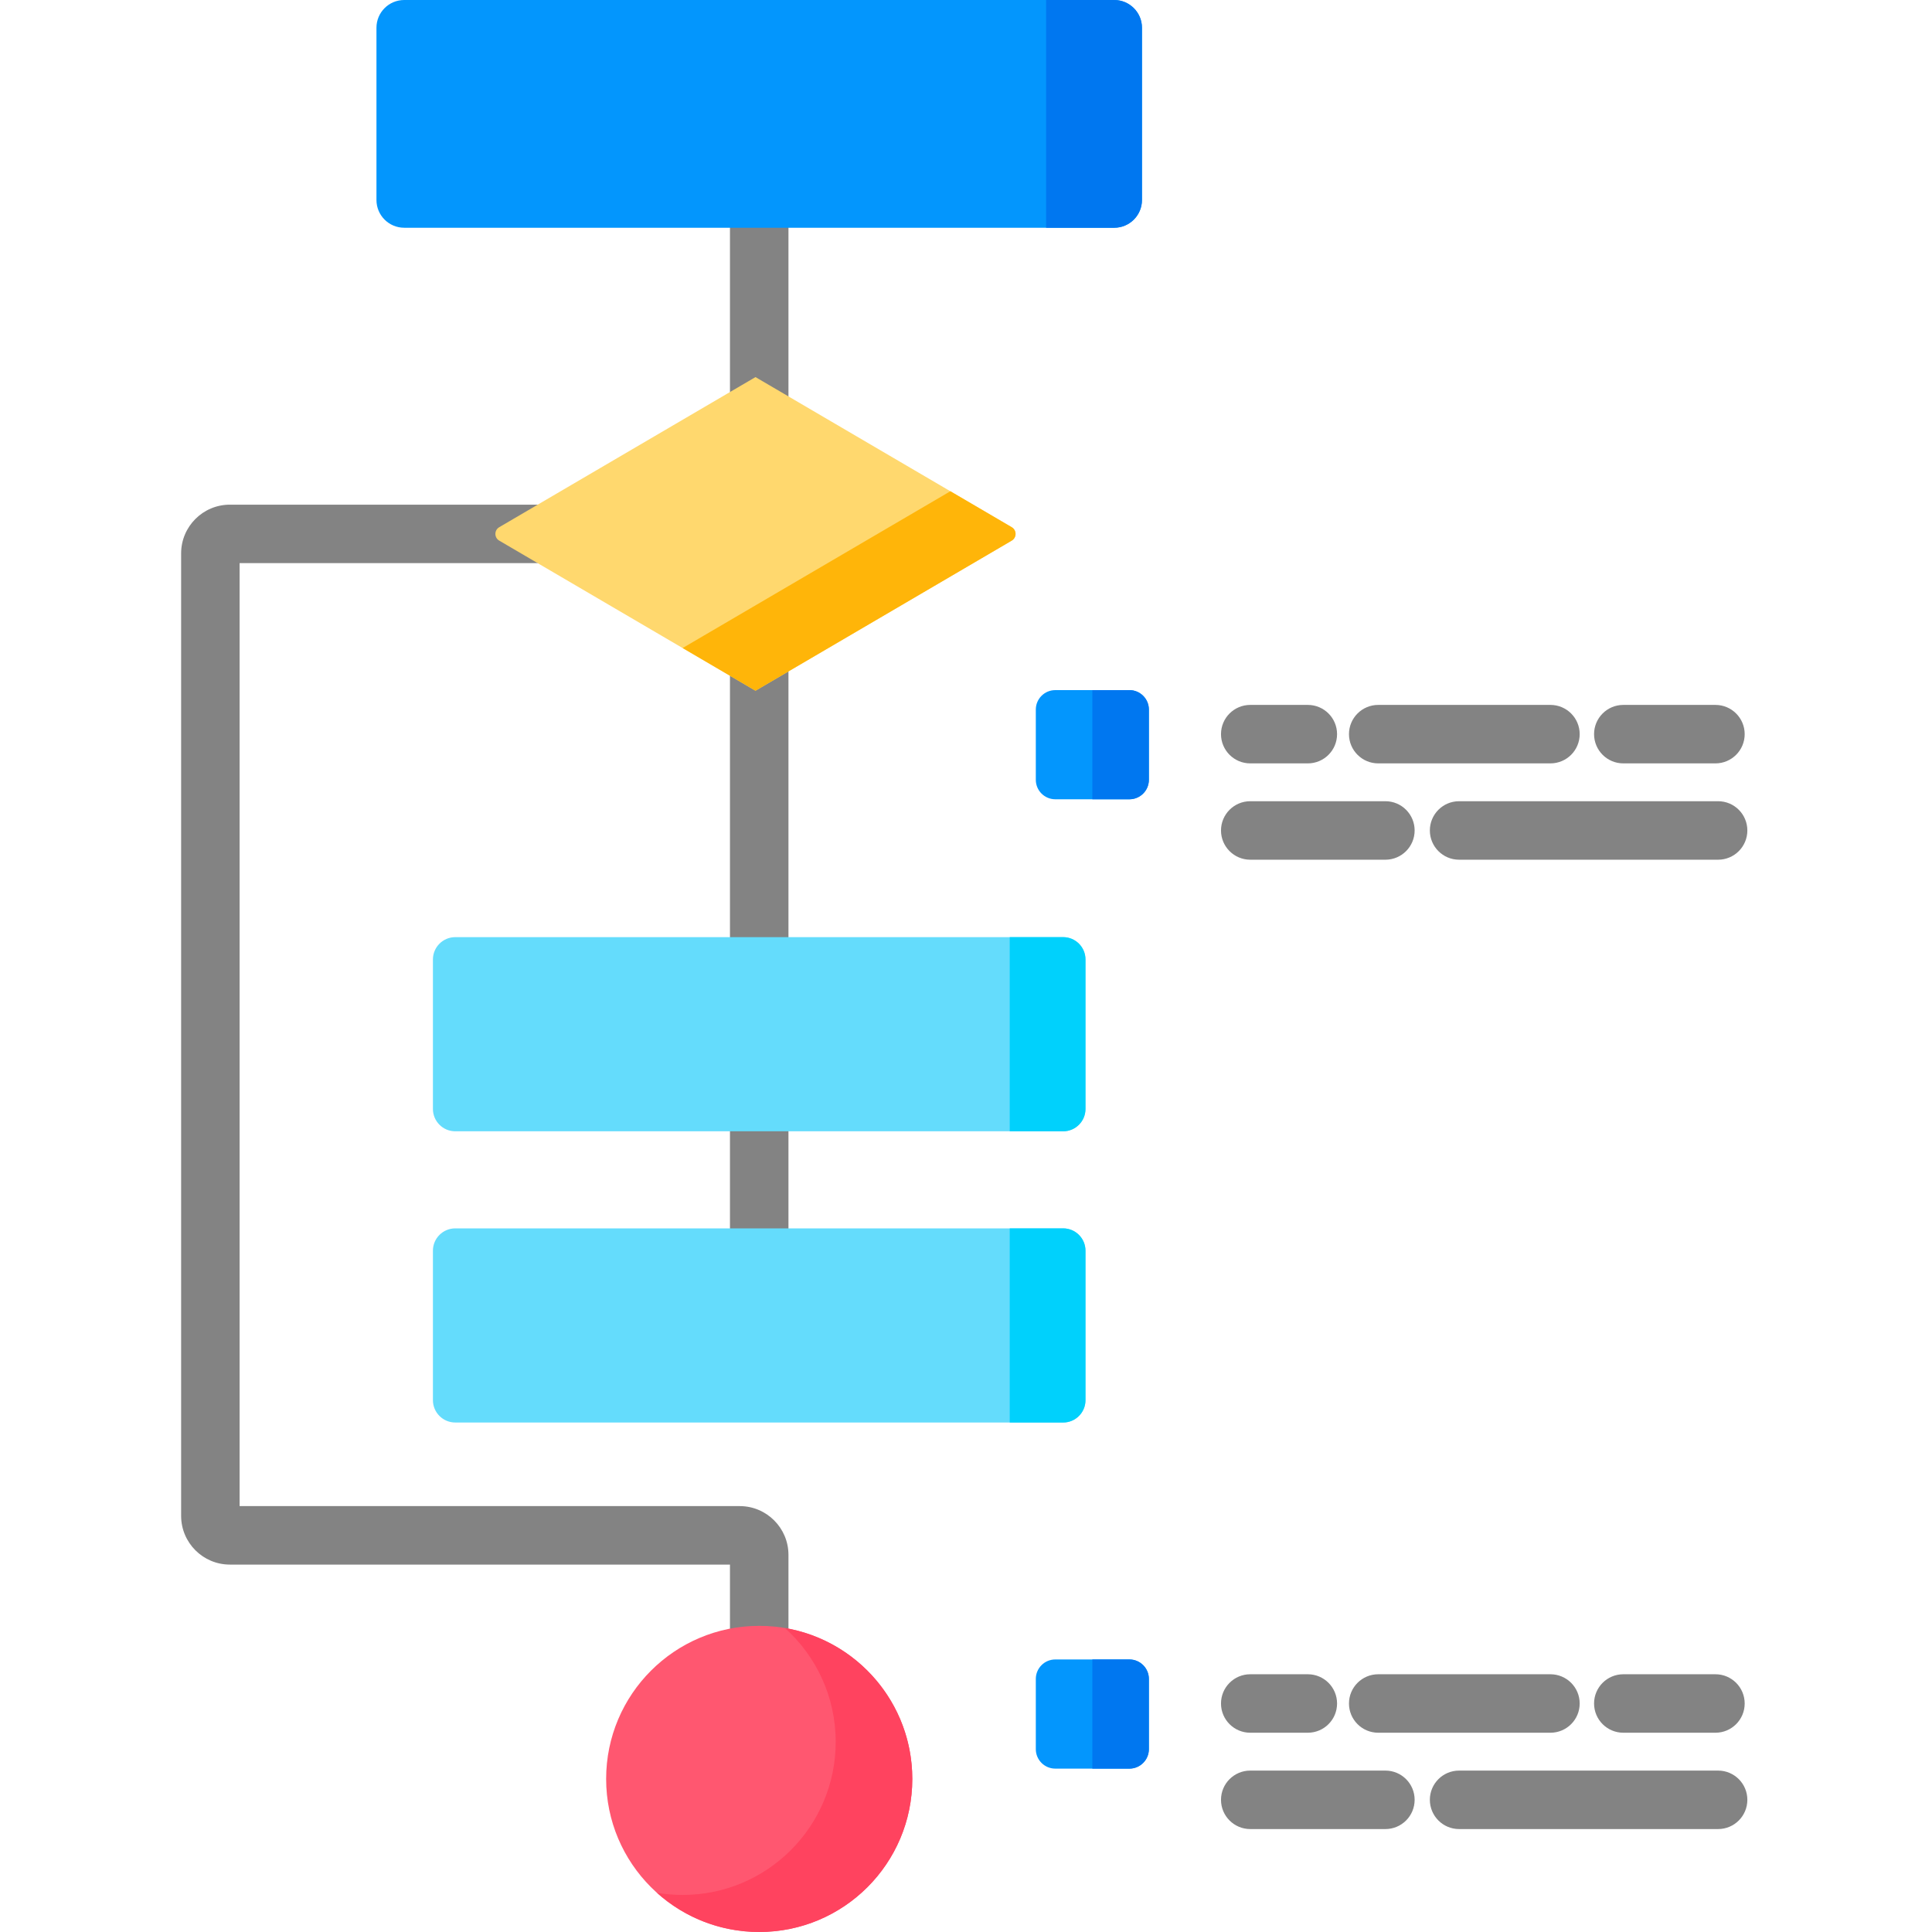 <svg height="512pt" viewBox="-48 0 512 512" width="512pt" xmlns="http://www.w3.org/2000/svg"><path d="m153.199 115.996c-4.281 0-7.75-3.473-7.75-7.75v-55.797c0-4.277 3.469-7.75 7.75-7.75s7.75 3.473 7.75 7.75v55.797c0 4.277-3.469 7.75-7.75 7.75zm0 0" fill="#838383"/><path d="m153.199 270.988c-4.281 0-7.75-3.469-7.75-7.746v-97.898c0-4.281 3.469-7.75 7.75-7.75s7.75 3.469 7.75 7.75v97.898c0 4.277-3.469 7.746-7.75 7.746zm0 0" fill="#838383"/><path d="m153.199 341.457c-4.281 0-7.75-3.469-7.75-7.746v-44.648c0-4.277 3.469-7.746 7.75-7.746s7.75 3.469 7.75 7.746v44.648c0 4.277-3.469 7.746-7.75 7.746zm0 0" fill="#838383"/><path d="m153.199 447.523c-4.281 0-7.75-3.473-7.75-7.75v-25.141h-132.535c-7.121 0-12.914-5.793-12.914-12.918v-255.059c0-7.121 5.793-12.914 12.914-12.914h87.195c4.281 0 7.75 3.469 7.75 7.75 0 4.277-3.469 7.746-7.75 7.746h-84.609v249.895h132.531c7.125 0 12.918 5.793 12.918 12.918v27.723c0 4.281-3.469 7.75-7.75 7.75zm0 0" fill="#838383"/><path d="m251.297 468.703h-19.633c-2.852 0-5.164-2.312-5.164-5.164v-18.598c0-2.855 2.312-5.168 5.164-5.168h19.633c2.855 0 5.168 2.312 5.168 5.168v18.598c0 2.852-2.312 5.164-5.168 5.164zm0 0" fill="#0396fd"/><path d="m251.297 468.703h-9.816v-28.93h9.816c2.855 0 5.168 2.312 5.168 5.164v18.598c0 2.855-2.312 5.168-5.168 5.168zm0 0" fill="#0077f0"/><path d="m193.766 471.434c0 22.402-18.164 40.566-40.566 40.566-22.406 0-40.566-18.164-40.566-40.566 0-22.406 18.16-40.566 40.566-40.566 22.402 0 40.566 18.16 40.566 40.566zm0 0" fill="#ff5770"/><path d="m193.77 471.43c0 22.41-18.164 40.566-40.574 40.566-10.414 0-19.91-3.926-27.102-10.387 2.211.375 4.484.57 6.809.57 22.402 0 40.566-18.156 40.566-40.566 0-11.984-5.199-22.75-13.465-30.18 19.168 3.246 33.766 19.922 33.766 39.996zm0 0" fill="#ff435f"/><path d="m233.746 299.805h-161.094c-3.27 0-5.922-2.652-5.922-5.922v-39.609c0-3.27 2.652-5.922 5.922-5.922h161.094c3.27 0 5.918 2.652 5.918 5.922v39.609c0 3.27-2.648 5.922-5.918 5.922zm0 0" fill="#64dcfc"/><path d="m233.746 376.98h-161.094c-3.27 0-5.922-2.652-5.922-5.918v-39.613c0-3.27 2.652-5.918 5.922-5.918h161.094c3.27 0 5.918 2.648 5.918 5.918v39.613c0 3.266-2.648 5.918-5.918 5.918zm0 0" fill="#64dcfc"/><path d="m233.746 299.805h-14.156v-51.453h14.156c3.27 0 5.918 2.652 5.918 5.922v39.609c0 3.27-2.648 5.922-5.918 5.922zm0 0" fill="#00d1fc"/><path d="m233.746 376.98h-14.156v-51.449h14.156c3.27 0 5.918 2.648 5.918 5.918v39.613c0 3.266-2.648 5.918-5.918 5.918zm0 0" fill="#00d1fc"/><path d="m152.211 99.934-67.906 39.777c-1.363.797-1.363 2.766 0 3.562l67.906 39.777 67.902-39.777c1.363-.797 1.363-2.766 0-3.562zm0 0" fill="#ffd86e"/><path d="m220.113 143.277-67.898 39.773-19.312-11.316 70.953-41.547 16.258 9.523c1.363.797 1.363 2.766 0 3.566zm0 0" fill="#ffb509"/><path d="m247.273 60.355h-188.152c-4.062 0-7.355-3.293-7.355-7.355v-45.645c0-4.062 3.293-7.355 7.355-7.355h188.152c4.062 0 7.359 3.293 7.359 7.355v45.645c0 4.062-3.297 7.355-7.359 7.355zm0 0" fill="#0396fd"/><path d="m247.273 60.355h-18.043v-60.355h18.043c4.062 0 7.359 3.293 7.359 7.355v45.645c0 4.062-3.297 7.355-7.359 7.355zm0 0" fill="#0077f0"/><path d="m251.297 211.816h-19.633c-2.852 0-5.164-2.312-5.164-5.168v-18.598c0-2.852 2.312-5.164 5.164-5.164h19.633c2.855 0 5.168 2.312 5.168 5.164v18.598c0 2.855-2.312 5.168-5.168 5.168zm0 0" fill="#0396fd"/><path d="m251.297 211.816h-9.816v-28.93h9.816c2.855 0 5.168 2.312 5.168 5.164v18.598c0 2.855-2.312 5.168-5.168 5.168zm0 0" fill="#0077f0"/><g fill="#838383"><path d="m319.148 227.832h-35.82c-4.281 0-7.75-3.473-7.75-7.75 0-4.277 3.469-7.75 7.75-7.75h35.82c4.277 0 7.746 3.473 7.746 7.75 0 4.277-3.469 7.75-7.746 7.75zm0 0"/><path d="m407.316 227.832h-68.645c-4.277 0-7.746-3.473-7.746-7.75 0-4.277 3.469-7.75 7.746-7.75h68.645c4.281 0 7.75 3.473 7.75 7.75 0 4.277-3.469 7.75-7.75 7.75zm0 0"/><path d="m298.586 202.305h-15.258c-4.281 0-7.75-3.469-7.75-7.75 0-4.277 3.469-7.746 7.75-7.746h15.258c4.281 0 7.75 3.469 7.75 7.746 0 4.281-3.469 7.75-7.75 7.75zm0 0"/><path d="m406.609 202.305h-24.414c-4.281 0-7.75-3.469-7.75-7.75 0-4.277 3.469-7.746 7.75-7.746h24.414c4.281 0 7.75 3.469 7.75 7.746 0 4.281-3.469 7.75-7.75 7.75zm0 0"/><path d="m362.883 202.305h-45.641c-4.277 0-7.75-3.469-7.75-7.75 0-4.277 3.473-7.746 7.75-7.746h45.641c4.277 0 7.75 3.469 7.75 7.746 0 4.281-3.473 7.75-7.75 7.75zm0 0"/><path d="m319.148 484.719h-35.82c-4.281 0-7.75-3.469-7.75-7.75 0-4.277 3.469-7.746 7.75-7.746h35.82c4.277 0 7.746 3.469 7.746 7.746 0 4.281-3.469 7.75-7.746 7.75zm0 0"/><path d="m407.316 484.719h-68.645c-4.277 0-7.746-3.469-7.746-7.75 0-4.277 3.469-7.746 7.746-7.746h68.645c4.281 0 7.75 3.469 7.75 7.746 0 4.281-3.469 7.75-7.75 7.75zm0 0"/><path d="m298.586 459.191h-15.258c-4.281 0-7.75-3.469-7.75-7.746 0-4.281 3.469-7.75 7.75-7.75h15.258c4.281 0 7.75 3.469 7.75 7.75 0 4.277-3.469 7.746-7.75 7.746zm0 0"/><path d="m406.609 459.191h-24.414c-4.281 0-7.75-3.469-7.75-7.746 0-4.281 3.469-7.75 7.75-7.75h24.414c4.281 0 7.75 3.469 7.75 7.75 0 4.277-3.469 7.746-7.75 7.746zm0 0"/><path d="m362.883 459.191h-45.641c-4.277 0-7.75-3.469-7.75-7.746 0-4.281 3.473-7.75 7.75-7.75h45.641c4.277 0 7.75 3.469 7.75 7.75 0 4.277-3.473 7.746-7.75 7.746zm0 0"/></g></svg>